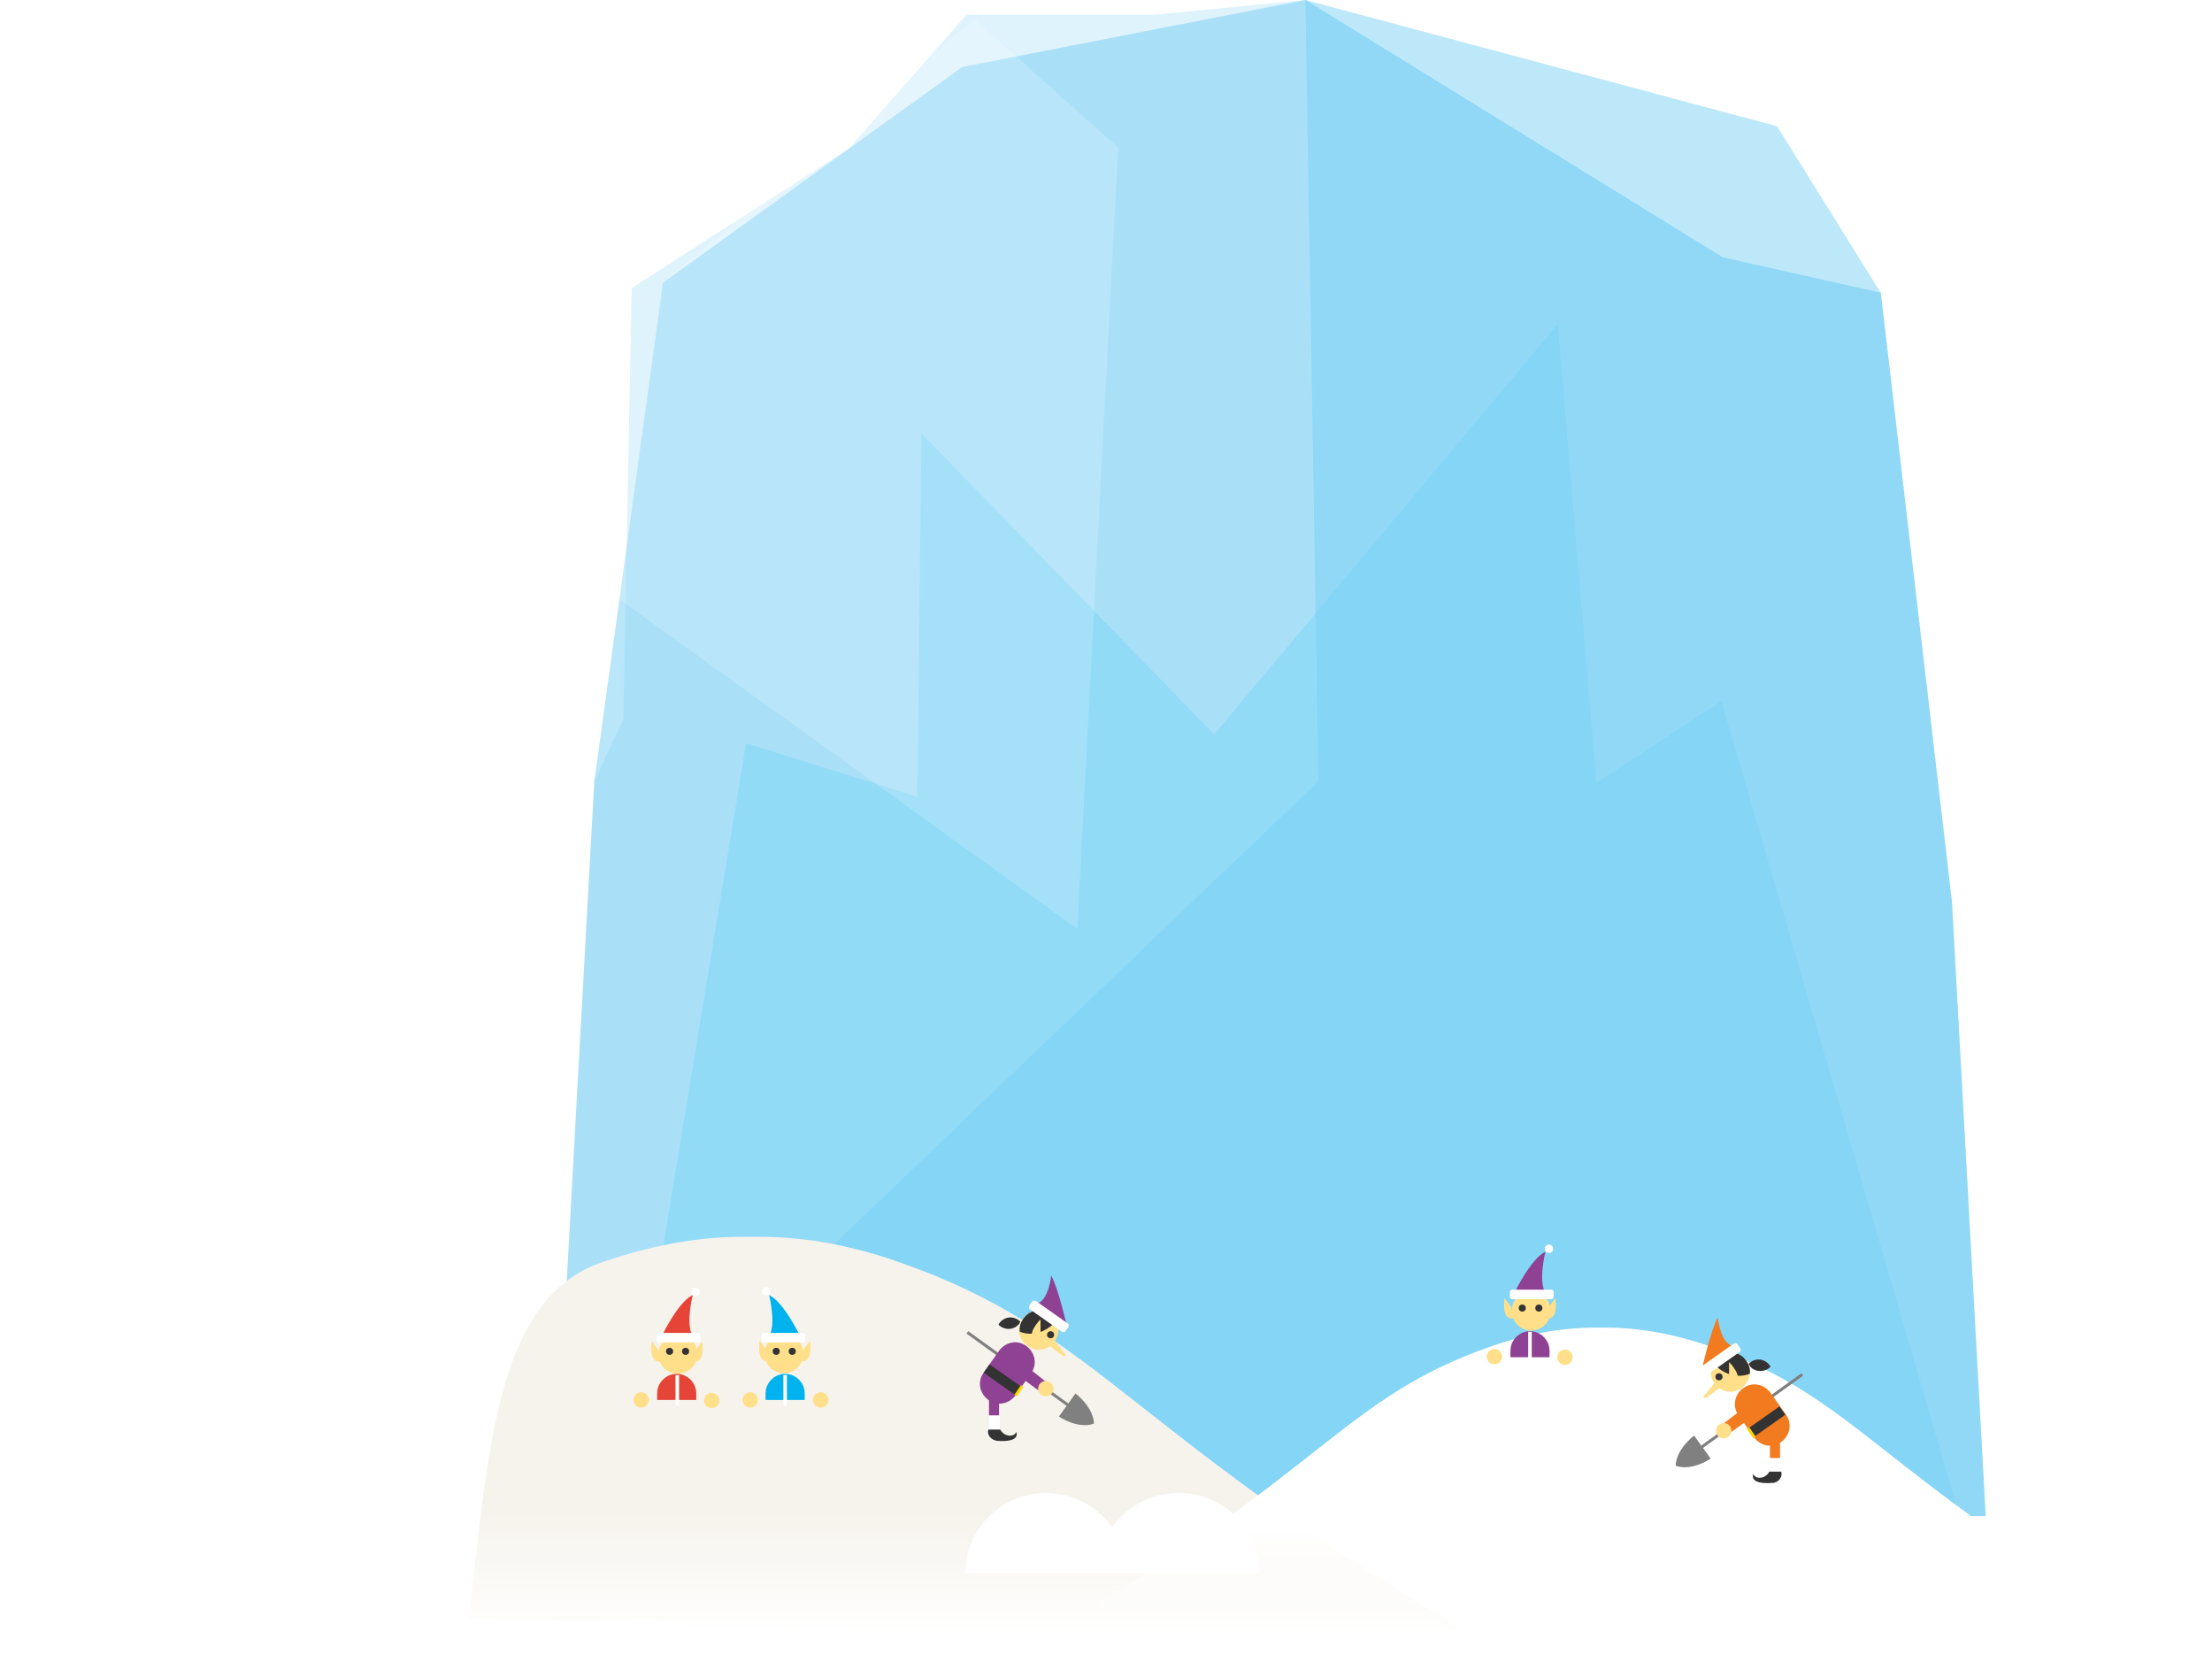 <svg id="slice" xmlns="http://www.w3.org/2000/svg" viewBox="-118 256.3 373.3 281.7"><style>.st0{fill:#FFF}.st1{opacity:.48}.st2{fill:#75cef4}.st2,.st3{opacity:.5;enable-background:new}.st3{fill:#00bff0}.st4{opacity:.48;fill:#75cef4}.st4,.st5{enable-background:new}.st5{opacity:.17;fill:#FFF}.st6{fill:url(#SVGID_1_)}.st7{fill:url(#SVGID_2_)}.st8{fill:#ffdf8a}.st9{fill:#e64436}.st10{fill:#333}.st11{fill:#8f4293}.st12{fill:#00b2ee}.st13{fill:gray}.st14{fill:#ffd400}.st15{fill:#f27b20}</style><g id="XMLID_968_"><path id="XMLID_969_" class="st0" d="M237.9 527.6c-1.2-.9-3.6-1.2-5.6-.8-2.7.6-3.7 2.2-2 3.3 1.2.9 3.6 1.2 5.6.8 2.7-.6 3.7-2.2 2-3.3z"/></g><g id="XMLID_965_"><path id="XMLID_966_" class="st0" d="M254.4 524.9c-1.4-1-4-1.3-6.2-.9-3 .6-4.1 2.4-2.2 3.7 1.4 1 4 1.3 6.2.9 3-.6 4.1-2.4 2.2-3.7z"/></g><path class="st0" d="M242 521.9h-41.6c0-6.8 5.5-12.4 12.4-12.4 4.5 0 8.4 2.4 10.6 5.9 1.9-2.4 4.9-4 8.2-4 5.7 0 10.4 4.7 10.4 10.5z"/><g id="XMLID_735_"><g id="XMLID_737_"><g id="XMLID_740_" class="st1"><path id="XMLID_742_" class="st2" d="M-24.5 511.4l6.8-123.3 4.9-10.5 1.4-72.7 36.6-23.5 19.9-22.6h31.7l25.5-2.5 70.4 43.4 26.7 6 12 102.7 5.7 103.7-241.6-.7z"/><path id="XMLID_741_" class="st3" d="M-13.4 511L7.9 381.7l28.9 9 .7-61.3 49.4 50.8 58-69.2 6.5 77.4 21.1-13.8 40.2 137.5-226.1-1.1z"/></g><path id="XMLID_739_" class="st2" d="M-24.5 511.4l6.8-123.3L-6.1 304l50.5-36.4 57.9-11.3 70.4 43.4 26.7 6 12 102.7 5.7 103.7-241.6-.7z"/><path id="XMLID_738_" class="st4" d="M-24.5 511.4l129-123.3-2.2-131.8 79.6 21.3 17.5 28.1 12 102.7 5.7 103.7-241.6-.7z"/></g><path id="XMLID_736_" class="st5" d="M-13.5 357.4l7.4-53.4 52.5-44.5 24.3 21.7L63.8 413l-77.3-55.6z"/></g><linearGradient id="SVGID_1_" gradientUnits="userSpaceOnUse" x1="48.181" y1="319.942" x2="48.181" y2="264.252" gradientTransform="matrix(1 0 0 -1 0 796.6)"><stop offset=".073" stop-color="#f6f3ec"/><stop offset=".624" stop-color="#f6f3ec"/><stop offset="1" stop-color="#f6f3ec" stop-opacity="0"/></linearGradient><path class="st6" d="M135.3 535c-63.4-36.8-67.2-53.8-101.7-65.8-9.1-3.2-17.5-4.4-24.9-4.2-7.5-.2-15.8 1.1-24.9 4.2-18.3 6.1-19.3 32.2-22.7 60.1l174.2 5.7z"/><linearGradient id="SVGID_2_" gradientUnits="userSpaceOnUse" x1="152.1" y1="307.816" x2="152.1" y2="266.996" gradientTransform="matrix(1 0 0 -1 0 796.6)"><stop offset=".073" stop-color="#FFF"/><stop offset=".624" stop-color="#FFF"/><stop offset="1" stop-color="#FFF" stop-opacity="0"/></linearGradient><path class="st7" d="M244.9 531.6c-46.5-27-49.3-39.4-74.5-48.2-6.7-2.3-12.8-3.2-18.3-3.1-5.5-.1-11.6.8-18.3 3.1-25.3 8.8-28.1 21.3-74.5 48.2h185.6z"/><g id="XMLID_731_"><path id="XMLID_734_" class="st0" d="M-18.1 538c0-4.8 3.9-8.7 8.7-8.7s8.7 3.9 8.7 8.7"/><path class="st0" d="M94.6 521.8H44.9c0-7.5 6.1-13.6 13.6-13.6 4.6 0 8.7 2.3 11.2 5.8 2.5-3.5 6.5-5.8 11.2-5.8 7.6 0 13.7 6.1 13.7 13.6z"/></g><circle class="st8" cx="-9.8" cy="492.5" r="1.3"/><circle class="st8" cx="2.1" cy="492.6" r="1.3"/><path class="st9" d="M-6.3 481.7s2.7-5.7 5.2-6.9c0 0-1.3 5.3.1 7l-5.3-.1z"/><path class="st8" d="M-.3 484.8c0 1.8-1.5 3.3-3.3 3.3s-3.3-1.5-3.3-3.3 1.5-3.3 3.3-3.3c1.9 0 3.3 1.4 3.3 3.3z"/><path class="st0" d="M.2 482.4c0 .2-.2.4-.4.4h-6.6c-.2 0-.4-.2-.4-.4v-.8c0-.2.2-.4.4-.4h6.6c.2 0 .4.2.4.4v.8z"/><circle class="st10" cx="-5" cy="484.3" r=".6"/><circle class="st10" cx="-2.3" cy="484.3" r=".6"/><path class="st9" d="M-7.1 492.5v-1.1c0-1.8 1.5-3.3 3.3-3.3s3.3 1.5 3.3 3.3v1.1"/><path class="st0" d="M-4 488.3h.6v5.2H-4v-5.2z"/><circle class="st0" cx="-.6" cy="474.3" r=".7"/><path class="st8" d="M-6.9 484.1l-1.1-1.5s-.6 3.9 1.5 3.4l-.4-1.9zm6.3 0l1.1-1.5s.6 3.9-1.5 3.4l.4-1.9z"/><circle class="st8" cx="134.2" cy="485.2" r="1.3"/><circle class="st8" cx="146.1" cy="485.3" r="1.3"/><path class="st11" d="M137.6 474.4s2.7-5.7 5.2-6.9c0 0-1.3 5.3.1 7l-5.3-.1z"/><path class="st8" d="M143.7 477.5c0 1.8-1.5 3.3-3.3 3.3s-3.3-1.5-3.3-3.3c0-1.8 1.5-3.3 3.3-3.3s3.3 1.4 3.3 3.3z"/><path class="st0" d="M144.2 475.1c0 .2-.2.4-.4.4h-6.6c-.2 0-.4-.2-.4-.4v-.8c0-.2.2-.4.4-.4h6.6c.2 0 .4.2.4.4v.8z"/><circle class="st10" cx="138.9" cy="477" r=".6"/><circle class="st10" cx="141.7" cy="477" r=".6"/><path class="st11" d="M136.9 485.3v-1.1c0-1.8 1.5-3.3 3.3-3.3s3.3 1.5 3.3 3.3v1.1"/><path class="st0" d="M139.9 481h.6v5.2h-.6V481z"/><circle class="st0" cx="143.4" cy="467" r=".7"/><path class="st8" d="M137 476.8l-1.1-1.5s-.6 3.9 1.5 3.4l-.4-1.9zm6.4 0l1.1-1.5s.6 3.9-1.5 3.4l.4-1.9z"/><circle class="st8" cx="20.5" cy="492.5" r="1.3"/><circle class="st8" cx="8.6" cy="492.5" r="1.3"/><path class="st12" d="M17 481.7s-2.7-5.7-5.2-6.9c0 0 1.3 5.3-.1 7l5.3-.1z"/><path class="st8" d="M11 484.7c0 1.8 1.5 3.3 3.3 3.3s3.3-1.5 3.3-3.3-1.5-3.3-3.3-3.3-3.3 1.5-3.3 3.3z"/><path class="st0" d="M10.5 482.4c0 .2.2.4.4.4h6.6c.2 0 .4-.2.4-.4v-.8c0-.2-.2-.4-.4-.4h-6.6c-.2 0-.4.2-.4.4v.8z"/><circle class="st10" cx="15.7" cy="484.3" r=".6"/><circle class="st10" cx="13" cy="484.3" r=".6"/><path class="st12" d="M17.8 492.5v-1.1c0-1.8-1.5-3.3-3.3-3.3s-3.3 1.5-3.3 3.3v1.1"/><path class="st0" d="M14.2 488.3h.6v5.2h-.6v-5.2z"/><circle class="st0" cx="11.3" cy="474.2" r=".7"/><path class="st8" d="M17.6 484l1.1-1.5s.6 3.9-1.5 3.4l.4-1.9zm-6.3 0l-1.1-1.5s-.6 3.9 1.5 3.4l-.4-1.9z"/><path class="st13" d="M60.7 495.3s3.2 2.2 5.9 1.2c0 0 .2-2.4-3.1-5.1l-1.2 1.7-16.9-12.2-.3.4L62 493.5l-1.3 1.8z"/><path class="st11" d="M62.1 480.3s-1.4-6.4-2.7-8.8c0 0-.4 4.3-2.5 4.8l5.2 4z"/><path class="st8" d="M60 482.6c-1.1 1.5-3.1 1.9-4.6.8s-1.9-3.1-.8-4.6 3.1-1.9 4.6-.8c1.5 1 1.9 3.1.8 4.6z"/><path class="st10" d="M60.3 479.2c-.2-.5-.6-.9-1-1.2-1.5-1.1-3.6-.7-4.6.8-.5.7-.7 1.4-.6 2.2 3 1.1 5.2-.8 6.2-1.8z"/><path class="st8" d="M57.6 481.9v-3s-2.8 2.8-.7 3.6l.7-.6z"/><path class="st0" d="M61.8 480.9c-.1.2-.4.2-.6.1l-5.4-3.8c-.2-.1-.2-.4-.1-.6l.5-.7c.1-.2.4-.2.6-.1l5.4 3.8c.2.1.2.4.1.6l-.5.7z"/><circle class="st10" cx="59.3" cy="481.5" r=".6"/><path class="st11" d="M53.4 491.7c-1.1 1.5-3.1 1.9-4.6.8-1.5-1.1-1.9-3.1-.8-4.6l2.6-3.7c1.1-1.5 3.1-1.9 4.6-.8 1.5 1.1 1.9 3.1.8 4.6l-2.6 3.7z"/><path class="st0" d="M50.7 493.7v4.1h-1.8v-4.1"/><path class="st11" d="M49.3 491.4c1.2 0 1.3.6 1.3 1.2v2.5h-1.7v-2.8l.4-.9z"/><path class="st10" d="M48.8 497.5h2c.7 1.3 2.4 1.3 2.7.4 0 0 .9 1.8-3.2 1.5-1-.1-1.8-1-1.5-1.9zm.2-11l5.4 3.8-1 1.4-5.4-3.8 1-1.4z"/><path class="st14" d="M54.3 490l.4.3-1.1 1.6-.4-.3 1.1-1.6z"/><path class="st8" d="M59.7 482.2l2 2.5c.3.2 0 .6-.4.3l-3-2.2 1.4-.6z"/><path class="st11" d="M58.6 489.5l-3.8-3-.8 2 3.8 2.8.8-1.8z"/><circle class="st8" cx="58.5" cy="490.6" r="1.3"/><path class="st10" d="M52.5 480.5c-.8.1-1.5-.2-2-.7.3-.6 1-1.1 1.7-1.2.8-.1 1.5.2 2 .7-.3.7-1 1.1-1.7 1.2z"/><path class="st13" d="M170.7 502.4s-3.2 2.2-5.9 1.2c0 0-.2-2.4 3.1-5.1l1.2 1.7L186 488l.3.4-16.9 12.2 1.3 1.8z"/><path class="st15" d="M169.2 487.4s1.4-6.4 2.7-8.8c0 0 .4 4.3 2.5 4.8l-5.2 4z"/><path class="st8" d="M171.3 489.7c1.1 1.5 3.1 1.9 4.6.8 1.5-1.1 1.9-3.1.8-4.6s-3.1-1.9-4.6-.8c-1.5 1.1-1.8 3.1-.8 4.6z"/><path class="st10" d="M171.1 486.3c.2-.5.6-.9 1-1.2 1.5-1.1 3.6-.7 4.6.8.5.7.7 1.4.6 2.2-3 1.1-5.3-.8-6.2-1.8z"/><path class="st8" d="M173.8 489.1v-3s2.8 2.8.7 3.6l-.7-.6z"/><path class="st0" d="M169.6 488.1c.1.2.4.2.6.1l5.4-3.8c.2-.1.2-.4.1-.6l-.5-.7c-.1-.2-.4-.2-.6-.1l-5.4 3.8c-.2.1-.2.4-.1.6l.5.7z"/><circle class="st10" cx="172.1" cy="488.6" r=".6"/><path class="st15" d="M178 498.8c1.1 1.5 3.1 1.9 4.6.8 1.5-1.1 1.9-3.1.8-4.6l-2.6-3.7c-1.1-1.5-3.1-1.9-4.6-.8-1.5 1.1-1.9 3.1-.8 4.6l2.6 3.7z"/><path class="st0" d="M180.7 500.8v4.1h1.7v-4.1"/><path class="st15" d="M182 498.6c-1.2 0-1.3.6-1.3 1.2v2.5h1.7v-2.8l-.4-.9z"/><path class="st10" d="M182.6 504.6h-2c-.7 1.3-2.4 1.3-2.7.4 0 0-.9 1.8 3.2 1.5 1 0 1.8-1 1.5-1.9zm.7-9.6l-5.4 3.8-1-1.4 5.4-3.8 1 1.4z"/><path class="st14" d="M178.3 498.7l-.4.3-1.1-1.6.4-.3 1.1 1.6z"/><path class="st8" d="M171.6 489.3l-2 2.5c-.3.2 0 .6.4.3l3-2.2-1.4-.6z"/><path class="st15" d="M172.7 496.6l3.8-2.9.9 1.9-3.9 2.8-.8-1.8z"/><circle class="st8" cx="172.9" cy="497.7" r="1.3"/><path class="st10" d="M178.8 487.6c.8.1 1.5-.2 2-.7-.3-.6-1-1.1-1.7-1.2-.8-.1-1.5.2-2 .7.3.7.9 1.1 1.7 1.2z"/></svg>